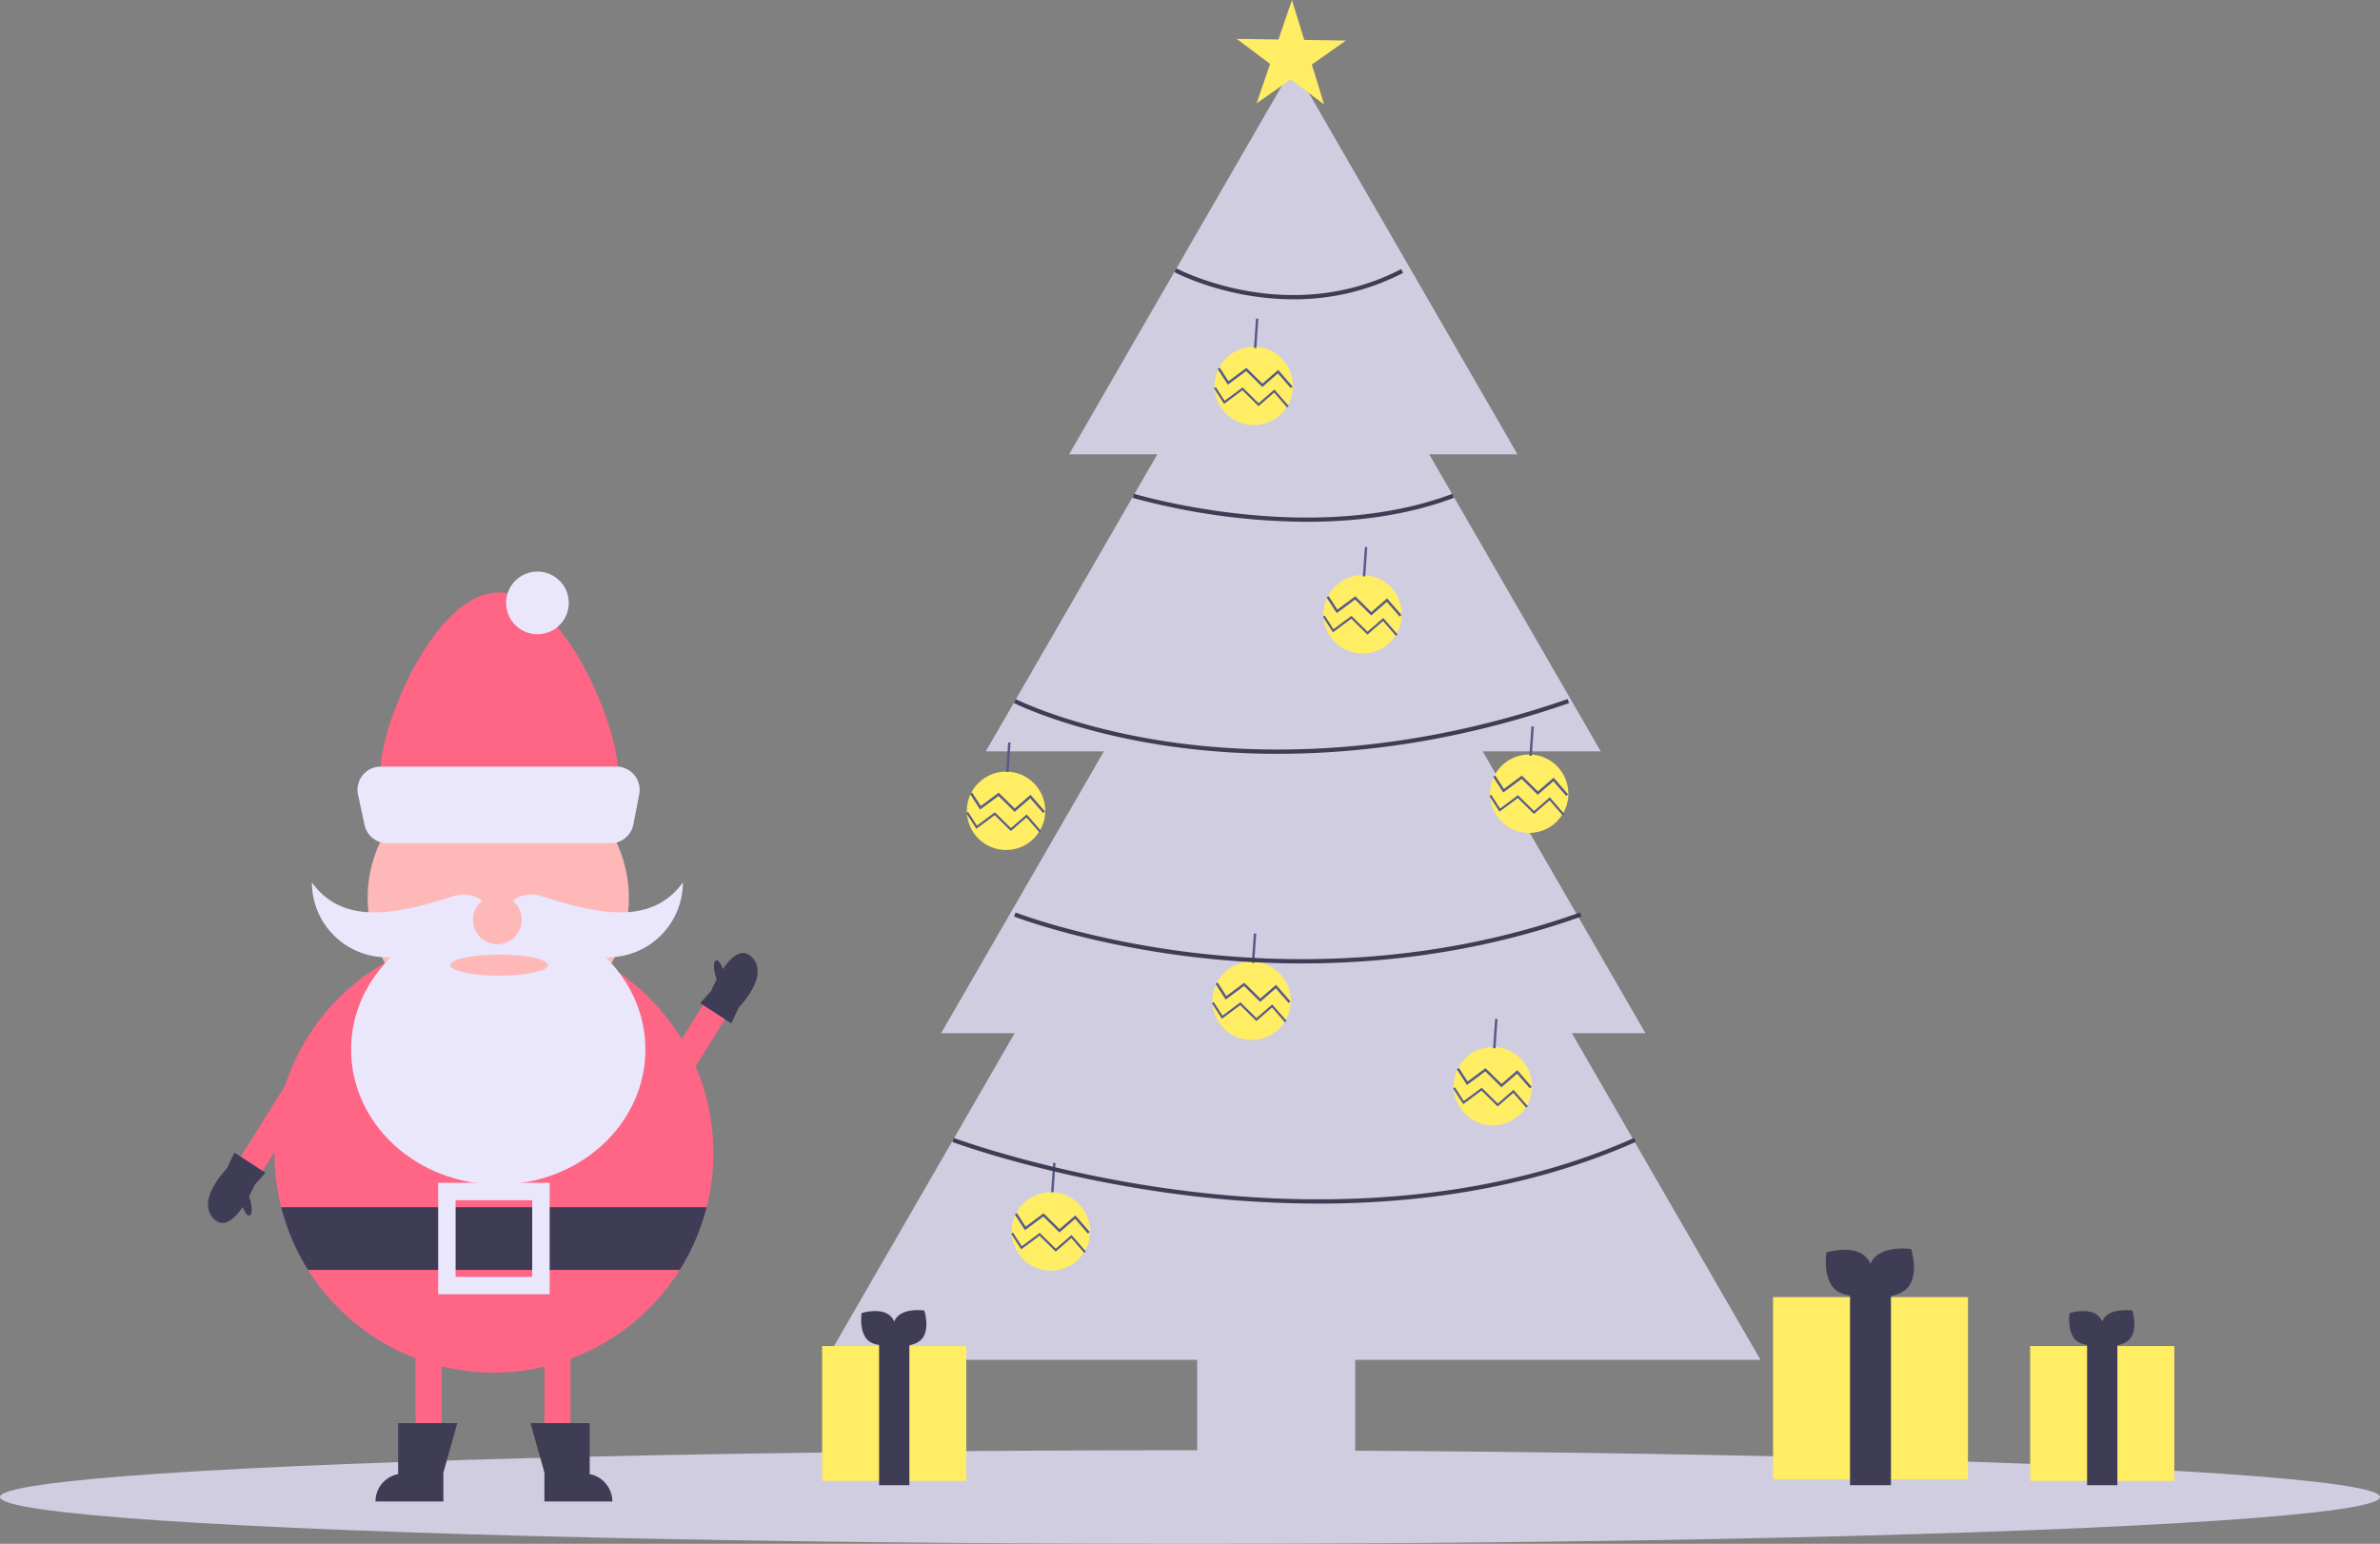 <svg id="e099efed-a71e-40e7-a332-5886ff88a654" data-name="Layer 1" xmlns="http://www.w3.org/2000/svg" width="1068" height="692.842" viewBox="0 0 1068 692.842"><rect x="0" y="0" width="1068" height="692.842" fill="#808080" stroke="none"/><title>santa_visit</title><ellipse cx="534" cy="671.842" rx="534" ry="21" fill="#d0cde1"/><path d="M386.107,621.115a98.473,98.473,0,1,1-98.473-98.473A98.213,98.213,0,0,1,386.107,621.115Z" transform="translate(-66 -103.579)" fill="#ff6584"/><path d="M343.123,448.397c0,18.56-23.793,33.606-53.144,33.606s-53.144-15.046-53.144-33.606,23.793-78.934,53.144-78.934S343.123,429.837,343.123,448.397Z" transform="translate(-66 -103.579)" fill="#ff6584"/><circle cx="223.588" cy="403.042" r="58.615" fill="#ffb8b8"/><ellipse cx="223.588" cy="471.035" rx="66.039" ry="60.569" fill="#eae6fc"/><path d="M338.824,533.193H304.465A14.096,14.096,0,0,1,290.369,519.097v0a14.093,14.093,0,0,1,18.407-13.417c25.397,8.173,49.613,13.464,63.654-6.092v0A33.606,33.606,0,0,1,338.824,533.193Z" transform="translate(-66 -103.579)" fill="#eae6fc"/><path d="M239.57,533.193h34.359A14.096,14.096,0,0,0,288.025,519.097v0a14.093,14.093,0,0,0-18.407-13.417c-25.397,8.173-49.613,13.464-63.654-6.092v0A33.606,33.606,0,0,0,239.57,533.193Z" transform="translate(-66 -103.579)" fill="#eae6fc"/><circle cx="223.197" cy="412.811" r="10.941" fill="#ffb8b8"/><path d="M340.003,482.003H239.765a10.409,10.409,0,0,1-10.175-8.212l-2.93-13.569a10.409,10.409,0,0,1,10.175-12.606H342.624a10.409,10.409,0,0,1,10.22,12.383l-2.621,13.569A10.409,10.409,0,0,1,340.003,482.003Z" transform="translate(-66 -103.579)" fill="#eae6fc"/><circle cx="241.172" cy="270.573" r="14.068" fill="#eae6fc"/><ellipse cx="223.979" cy="433.131" rx="21.883" ry="4.731" fill="#ffb8b8"/><path d="M383.098,645.343a97.604,97.604,0,0,1-12.051,28.135H204.221a97.605,97.605,0,0,1-12.051-28.135Z" transform="translate(-66 -103.579)" fill="#3f3d56"/><path d="M312.643,684.419H262.625v-50.018h50.018Zm-42.203-7.815h34.387V642.217h-34.387Z" transform="translate(-66 -103.579)" fill="#eae6fc"/><rect x="186.465" y="607.412" width="11.723" height="48.455" fill="#ff6584"/><rect x="244.298" y="607.412" width="11.723" height="48.455" fill="#ff6584"/><rect x="371.359" y="548.254" width="11.723" height="48.455" transform="translate(295.024 -216.494) rotate(32.028)" fill="#ff6584"/><path d="M330.618,765.144V742.252h-26.572l6.393,22.664h-.14v12.504h30.48v0A12.503,12.503,0,0,0,330.618,765.144Z" transform="translate(-66 -103.579)" fill="#3f3d56"/><path d="M244.65,765.144V742.252h26.572l-6.393,22.664h.14v12.504H234.49v0A12.503,12.503,0,0,1,244.65,765.144Z" transform="translate(-66 -103.579)" fill="#3f3d56"/><path d="M403.306,533.073c-4.498-4.428-9.343.134-12.901,5.391-.879-2.473-2.128-4.141-3.043-3.905-1.091.282-1.29,3.163-.444,6.435a17.284,17.284,0,0,0,.697,2.128c-1.552,2.896-2.495,5.183-2.495,5.183l-4.904,5.481,13.923,9.043,3.406-7.2S411.782,541.417,403.306,533.073Z" transform="translate(-66 -103.579)" fill="#3f3d56"/><rect x="182.249" y="586.977" width="11.723" height="48.455" transform="translate(-42.554 1125.559) rotate(-147.972)" fill="#ff6584"/><path d="M162.025,650.613c4.498,4.428,9.343-.134,12.901-5.391.879,2.473,2.128,4.141,3.043,3.905,1.091-.282,1.29-3.163.444-6.435a17.288,17.288,0,0,0-.697-2.128c1.552-2.896,2.495-5.183,2.495-5.183l4.904-5.481L171.19,620.857l-3.406,7.2S153.549,642.269,162.025,650.613Z" transform="translate(-66 -103.579)" fill="#3f3d56"/><polygon points="790 610.27 705.362 463.673 738.364 463.673 665.343 337.198 718.315 337.198 641.348 203.886 680.948 203.886 580.342 29.632 479.737 203.886 519.336 203.886 442.369 337.198 495.341 337.198 422.321 463.673 455.322 463.673 370.684 610.27 537.225 610.27 537.225 665.842 608.128 665.842 608.128 610.27 790 610.27" fill="#d0cde1"/><circle cx="686.199" cy="356.209" r="17.593" fill="#ffed63"/><polygon points="674.577 355.65 670.021 348.593 670.945 347.996 674.863 354.066 682.907 348.09 690.099 355.179 697.17 349.03 703.653 356.484 702.824 357.206 697.062 350.581 690.053 356.677 682.806 349.534 674.577 355.65" fill="#575a89"/><polygon points="701.169 365.858 695.361 359.18 688.348 365.279 681.105 358.14 672.887 364.246 668.373 357.252 669.178 356.733 673.136 362.867 681.192 356.881 688.389 363.974 695.455 357.828 701.892 365.229 701.169 365.858" fill="#575a89"/><rect x="746.696" y="435.617" width="13.194" height="1.1" transform="translate(199.835 1053.751) rotate(-86.015)" fill="#575a89"/><circle cx="451.453" cy="363.874" r="17.593" fill="#ffed63"/><polygon points="439.83 363.315 435.275 356.258 436.199 355.661 440.117 361.732 448.161 355.755 455.353 362.844 462.424 356.695 468.907 364.149 468.078 364.871 462.316 358.246 455.307 364.342 448.06 357.199 439.83 363.315" fill="#575a89"/><polygon points="466.423 373.523 460.615 366.845 453.601 372.944 446.358 365.805 438.141 371.911 433.627 364.917 434.432 364.398 438.39 370.532 446.446 364.546 453.643 371.639 460.709 365.493 467.146 372.894 466.423 373.523" fill="#575a89"/><rect x="511.95" y="443.282" width="13.194" height="1.1" transform="matrix(0.069, -0.998, 0.998, 0.069, -26.246, 826.705)" fill="#575a89"/><circle cx="562.598" cy="173.203" r="17.593" fill="#ffed63"/><polygon points="550.975 172.644 546.42 165.586 547.344 164.99 551.262 171.06 559.306 165.084 566.498 172.173 573.569 166.023 580.052 173.478 579.223 174.199 573.461 167.574 566.452 173.67 559.205 166.527 550.975 172.644" fill="#575a89"/><polygon points="577.568 182.852 571.76 176.174 564.746 182.272 557.504 175.134 549.286 181.24 544.772 174.246 545.577 173.726 549.535 179.86 557.591 173.874 564.788 180.968 571.854 174.822 578.291 182.223 577.568 182.852" fill="#575a89"/><rect x="623.095" y="252.611" width="13.194" height="1.1" transform="translate(267.386 760.159) rotate(-86.015)" fill="#575a89"/><circle cx="669.91" cy="487.475" r="17.593" fill="#ffed63"/><polygon points="658.288 486.916 653.733 479.859 654.657 479.262 658.575 485.333 666.618 479.356 673.811 486.446 680.881 480.296 687.365 487.75 686.535 488.472 680.773 481.847 673.765 487.943 666.518 480.8 658.288 486.916" fill="#575a89"/><polygon points="684.881 497.124 679.072 490.446 672.059 496.545 664.816 489.406 656.598 495.513 652.084 488.518 652.889 487.999 656.848 494.133 664.904 488.147 672.1 495.24 679.166 489.094 685.604 496.495 684.881 497.124" fill="#575a89"/><rect x="730.408" y="566.883" width="13.194" height="1.1" transform="translate(53.729 1159.646) rotate(-86.015)" fill="#575a89"/><circle cx="471.574" cy="552.629" r="17.593" fill="#ffed63"/><polygon points="459.951 552.07 455.396 545.013 456.32 544.416 460.238 550.487 468.282 544.51 475.474 551.6 482.545 545.45 489.028 552.904 488.199 553.626 482.437 547.001 475.428 553.097 468.181 545.954 459.951 552.07" fill="#575a89"/><polygon points="486.544 562.278 480.736 555.6 473.722 561.699 466.479 554.56 458.262 560.667 453.748 553.672 454.553 553.153 458.511 559.287 466.567 553.301 473.764 560.394 480.83 554.248 487.267 561.649 486.544 562.278" fill="#575a89"/><rect x="532.071" y="632.037" width="13.194" height="1.1" transform="matrix(0.069, -0.998, 0.998, 0.069, -195.822, 1022.416)" fill="#575a89"/><circle cx="611.463" cy="275.724" r="17.593" fill="#ffed63"/><polygon points="599.841 275.166 595.285 268.108 596.21 267.512 600.128 273.582 608.171 267.605 615.364 274.695 622.434 268.545 628.918 276 628.088 276.721 622.326 270.096 615.318 276.192 608.071 269.049 599.841 275.166" fill="#575a89"/><polygon points="626.434 285.374 620.625 278.695 613.612 284.794 606.369 277.655 598.151 283.762 593.637 276.768 594.442 276.248 598.401 282.382 606.457 276.396 613.653 283.49 620.719 277.343 627.157 284.745 626.434 285.374" fill="#575a89"/><rect x="671.96" y="355.133" width="13.194" height="1.1" transform="translate(210.582 904.304) rotate(-86.015)" fill="#575a89"/><circle cx="561.64" cy="449.149" r="17.593" fill="#ffed63"/><polygon points="550.017 448.59 545.462 441.533 546.386 440.936 550.304 447.007 558.348 441.03 565.54 448.12 572.611 441.97 579.094 449.424 578.265 450.146 572.503 443.521 565.494 449.617 558.247 442.474 550.017 448.59" fill="#575a89"/><polygon points="576.61 458.798 570.802 452.12 563.788 458.219 556.545 451.08 548.328 457.187 543.814 450.192 544.619 449.673 548.577 455.807 556.633 449.821 563.83 456.914 570.896 450.768 577.333 458.169 576.61 458.798" fill="#575a89"/><rect x="622.137" y="528.557" width="13.194" height="1.1" transform="translate(-8.785 1015.975) rotate(-86.015)" fill="#575a89"/><polygon points="594.184 46.87 579.201 35.627 563.878 46.402 569.941 28.678 554.958 17.435 573.688 17.724 579.751 0 585.264 17.903 603.994 18.192 588.671 28.967 594.184 46.87" fill="#ffed63"/><path d="M646.393,237.9c-30.401,0-53.071-12.039-53.408-12.222l.915-1.684c.496.269,50.193,26.622,100.868.348l.881,1.701A105.993,105.993,0,0,1,646.393,237.9Z" transform="translate(-66 -103.579)" fill="#3f3d56"/><path d="M652.484,337.755a300.981,300.981,0,0,1-78.184-10.745l.561-1.832c.79.241,79.623,23.872,142.886.02l.676,1.793C697.013,335.063,673.843,337.755,652.484,337.755Z" transform="translate(-66 -103.579)" fill="#3f3d56"/><path d="M639.375,441.877a340.209,340.209,0,0,1-49.31-3.511c-43.29-6.351-68.85-19.17-69.103-19.3l.868-1.708c.251.128,25.596,12.828,68.605,19.125,39.692,5.813,102.97,7.201,179.044-19.176l.627,1.811C719.998,436.492,675.398,441.877,639.375,441.877Z" transform="translate(-66 -103.579)" fill="#3f3d56"/><path d="M650.157,535.949a413.705,413.705,0,0,1-51.642-3.244c-46.487-5.866-77.163-17.696-77.468-17.815l.697-1.785c.303.118,30.804,11.875,77.072,17.707,42.68,5.377,107.889,6.671,176.183-17.716l.644,1.804C730.644,530.97,686.983,535.949,650.157,535.949Z" transform="translate(-66 -103.579)" fill="#3f3d56"/><path d="M657.639,643.729a488.25,488.25,0,0,1-63.568-4.265c-58.442-7.71-100.328-23.251-100.745-23.407l.673-1.795c.415.155,42.133,15.631,100.37,23.309,53.704,7.08,132.845,8.786,204.887-23.287l.778,1.75C752.546,637.177,702.013,643.729,657.639,643.729Z" transform="translate(-66 -103.579)" fill="#3f3d56"/><rect x="795.625" y="582.123" width="87.471" height="81.785" fill="#ffed63"/><rect x="830.176" y="579.936" width="18.369" height="86.596" fill="#3f3d56"/><path d="M902.727,667.135c5.865,5.034,4.069,16.748,4.069,16.748s-11.306,3.553-17.172-1.481-4.069-16.748-4.069-16.748S896.861,662.101,902.727,667.135Z" transform="translate(-66 -103.579)" fill="#3f3d56"/><path d="M922.198,681.295c-5.016,5.881-16.735,4.121-16.735,4.121s-3.588-11.295,1.428-17.176,16.735-4.121,16.735-4.121S927.214,675.414,922.198,681.295Z" transform="translate(-66 -103.579)" fill="#3f3d56"/><rect x="911" y="604.092" width="64.705" height="60.5" fill="#ffed63"/><rect x="936.559" y="602.474" width="13.588" height="64.058" fill="#3f3d56"/><path d="M1007.405,693.936c4.339,3.724,3.01,12.389,3.01,12.389s-8.364,2.628-12.702-1.096-3.01-12.389-3.01-12.389S1003.066,690.212,1007.405,693.936Z" transform="translate(-66 -103.579)" fill="#3f3d56"/><path d="M1021.809,704.411c-3.71,4.35-12.38,3.049-12.38,3.049s-2.654-8.355,1.056-12.706,12.38-3.049,12.38-3.049S1025.519,700.06,1021.809,704.411Z" transform="translate(-66 -103.579)" fill="#3f3d56"/><rect x="368.921" y="604.092" width="64.705" height="60.5" fill="#ffed63"/><rect x="394.48" y="602.474" width="13.588" height="64.058" fill="#3f3d56"/><path d="M465.326,693.936c4.339,3.724,3.01,12.389,3.01,12.389s-8.364,2.628-12.702-1.096-3.01-12.389-3.01-12.389S460.987,690.212,465.326,693.936Z" transform="translate(-66 -103.579)" fill="#3f3d56"/><path d="M479.73,704.411c-3.71,4.35-12.38,3.049-12.38,3.049s-2.654-8.355,1.056-12.706S480.786,691.705,480.786,691.705,483.44,700.06,479.73,704.411Z" transform="translate(-66 -103.579)" fill="#3f3d56"/></svg>